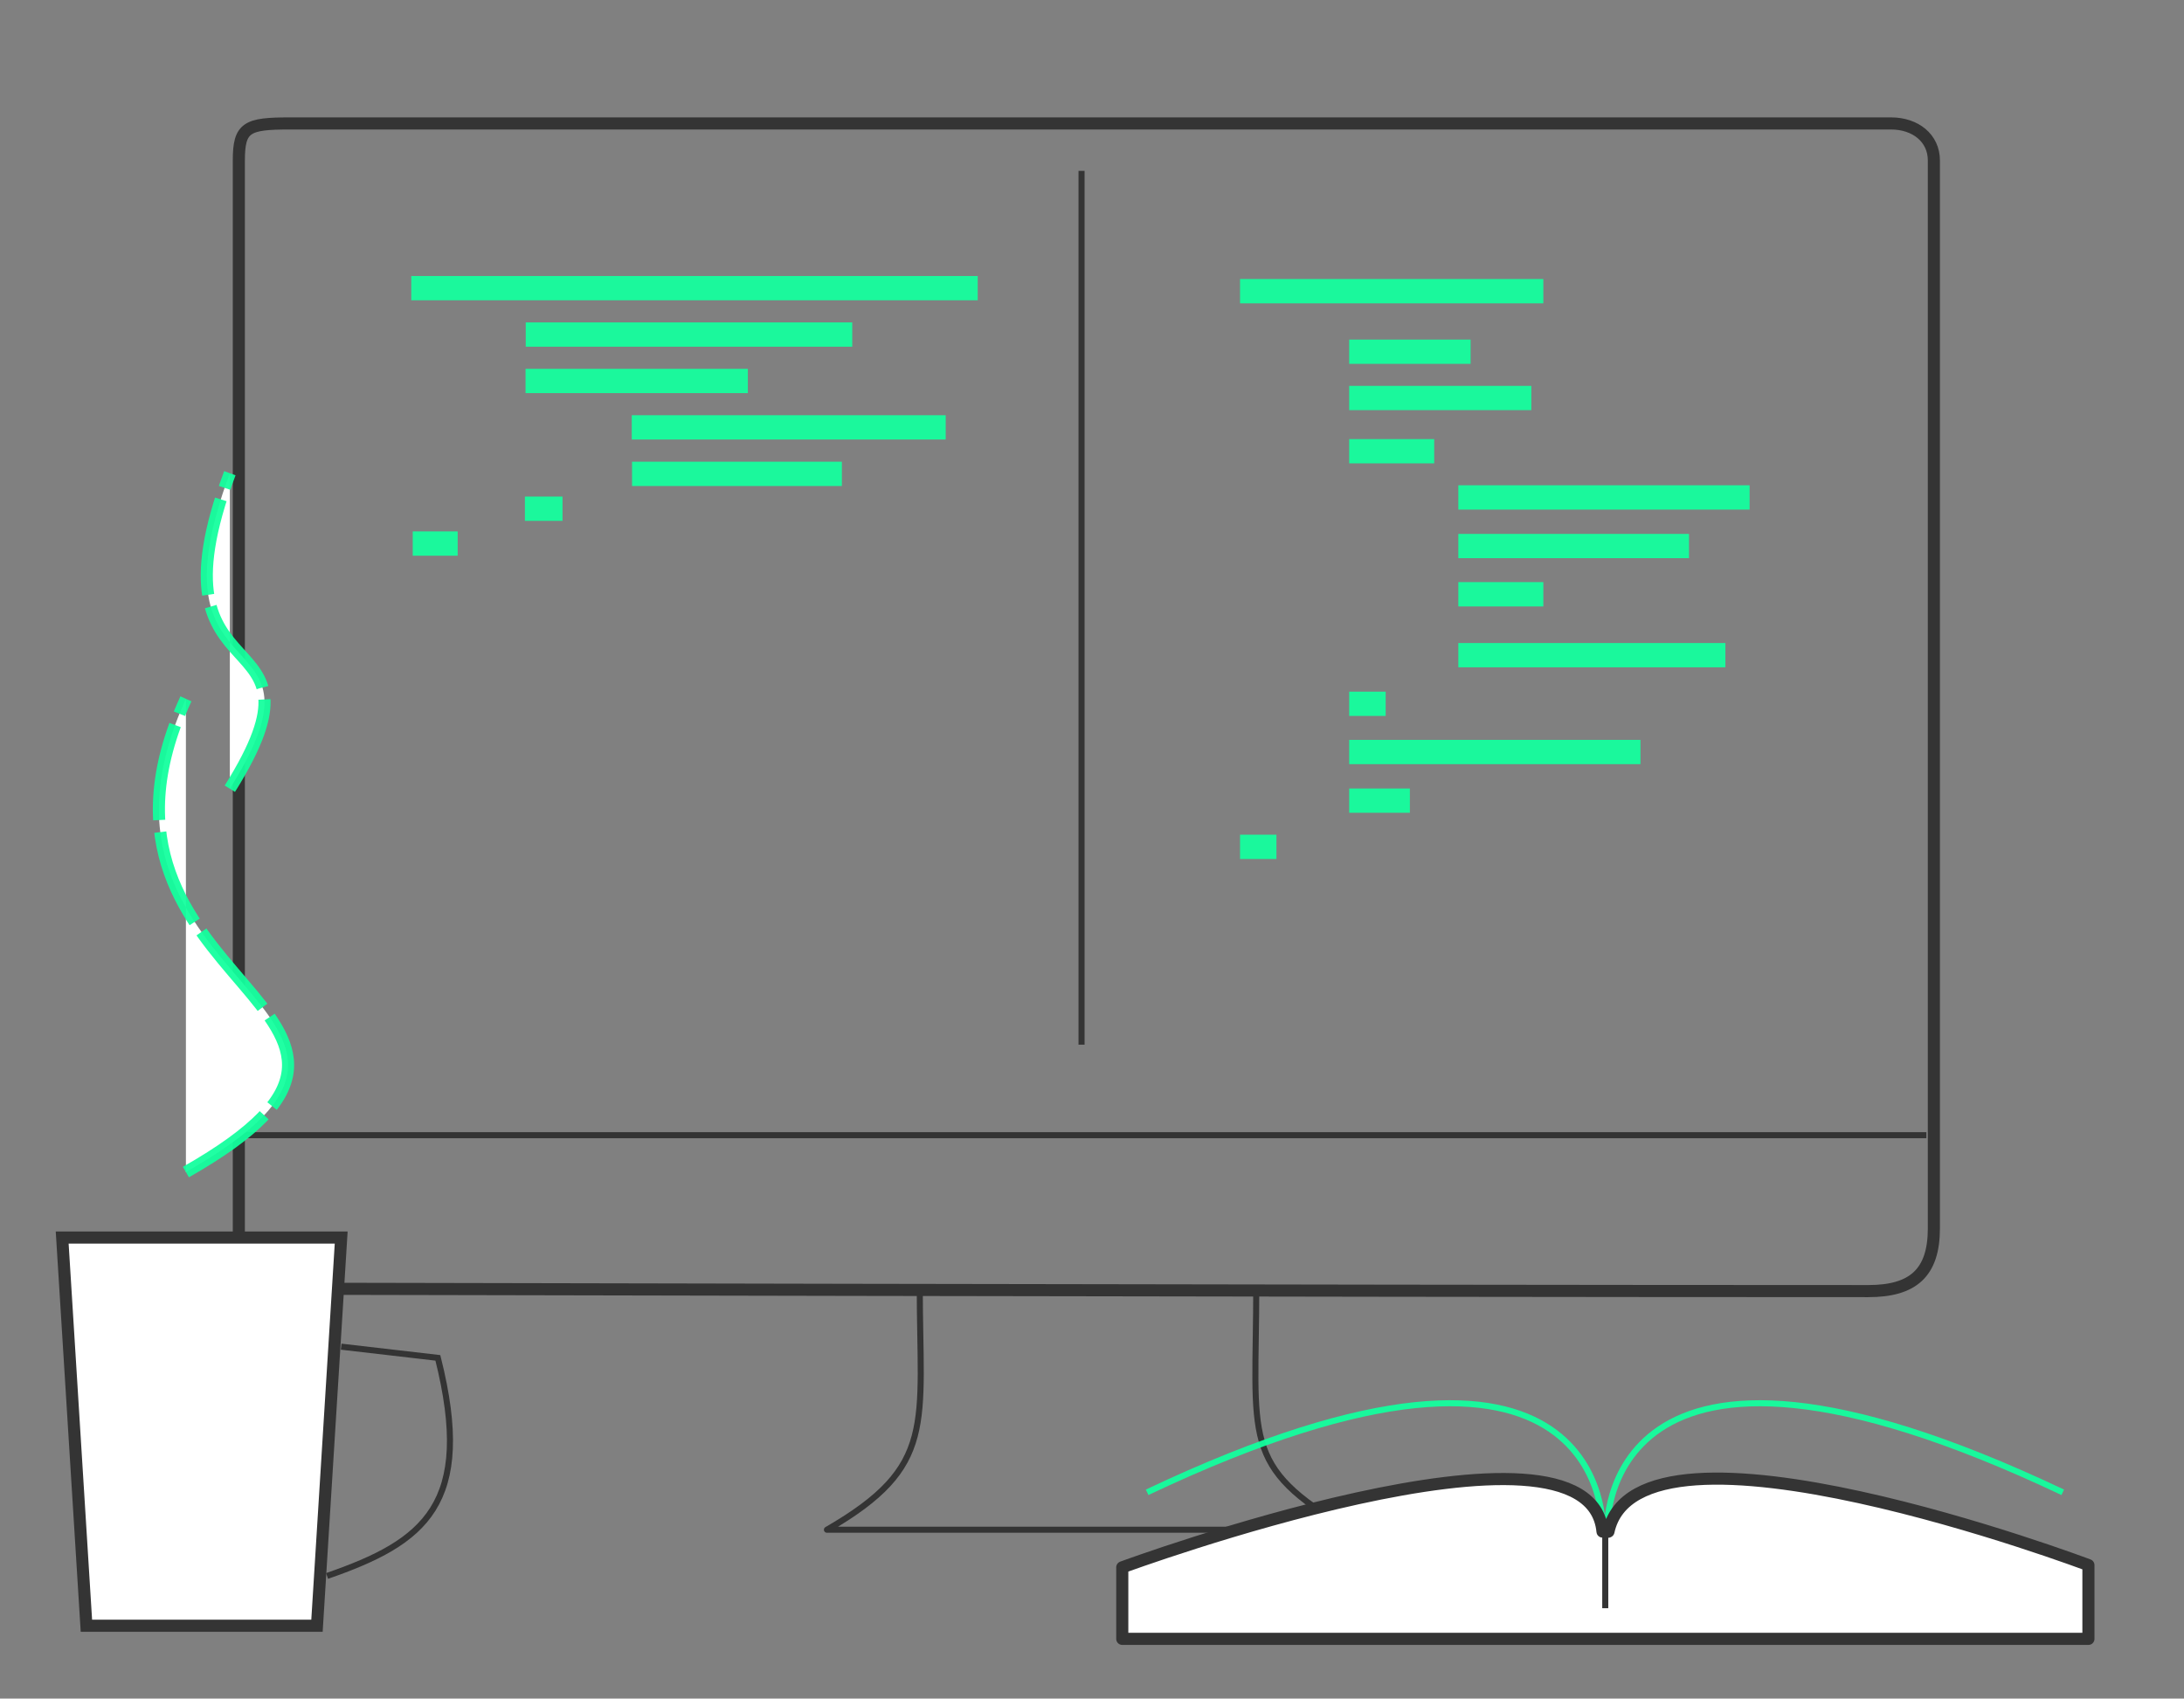 <svg xmlns="http://www.w3.org/2000/svg" viewBox="0 0 238.12 185.21">
  <rect x="0" y="0" width="238.12" height="185.21" fill="#808080" stroke="none"/>
  <g stroke-width=".94" stroke-miterlimit="4.04" fill="none">
    <path d="M44.84 31.42h61.76m-49.28 5.06h35.6M57.3 41.54h24.24M68.88 46.6h34.23m-34.2 5.07h22.88m-34.56 3.8h4.1M45 59.27h4.9" stroke="#15ff9d" stroke-width="2.65" stroke-opacity=".94"/>
    <path d="M31.6 13.46c-4.7 0-5.56.4-5.56 4.05v123s120.2.27 177.66.27c4.86 0 7.15-1.97 7.15-6.85V17.5c0-2.45-2.02-4.04-4.67-4.04z" stroke="#343434" stroke-width="1.32"/>
    <path d="M25.38 123.78h184.65" stroke="#343434" stroke-width=".66"/>
    <path d="M100.28 140.23c0 15.16 1.9 19.63-10.12 26.57h57.06c-12.06-6.96-10.25-9.9-10.25-26.57" stroke="#343434" stroke-width=".66" stroke-linejoin="round"/>
    <path d="M117.92 18.63v95.28" stroke="#343434" stroke-width=".66" stroke-linejoin="round" stroke-dashoffset="50"/>
  </g>
  <g stroke-width="1.32" stroke-miterlimit="4.04">
    <path d="M37.2 134.94H6.78l2.64 42.33h25.14z" fill="#fff" stroke="#343434"/>
    <path d="M37.2 146.84l10.54 1.22c4.02 15.98-1.46 20.1-12.08 23.78" fill="none" stroke="#343434" stroke-width=".66"/>
    <path d="M20.27 127.8c31.18-17.74-14.55-19.85 0-51.6" fill="#fff" stroke="#13ff9d" stroke-dasharray="10.58 1.32" stroke-opacity=".94"/>
  </g>
  <path d="M174.77 167s1.2-28.4-49.7-4.28" fill="none" stroke="#13ff9d" stroke-width=".66" stroke-linejoin="bevel" stroke-miterlimit="4.04" stroke-dashoffset="50" stroke-opacity=".94"/>
  <g stroke-width="1.32" stroke-miterlimit="4.04">
    <path d="M175.2 167s-1.2-28.4 49.7-4.28" fill="none" stroke="#13ff9d" stroke-width=".66" stroke-linejoin="bevel" stroke-dashoffset="50" stroke-opacity=".94"/>
    <path d="M227.7 170.66s-49.1-18.52-52.33-3.66c0 .07-.65 0-.65 0-1.42-14.86-52.36 3.9-52.36 3.9v7.8H227.7z" fill="#fff" stroke="#343434" stroke-linejoin="round" stroke-dashoffset="50"/>
    <path d="M175.02 167v8.36" fill="none" stroke="#343434" stroke-width=".66" stroke-linejoin="round" stroke-dashoffset="50"/>
    <path d="M25.06 86c12.1-19.32-9.56-8.85 0-34.4" fill="#fff" stroke="#14ff9d" stroke-linejoin="bevel" stroke-dasharray="10.58 1.32" stroke-opacity=".94"/>
  </g>
  <path d="M135.2 31.75h33.07m-21.17 6.6h13.24M147.1 43.4h19.86m-19.86 5.8h9.27m2.63 5.04h31.76M159 59.54h25.15M159 64.8h9.27M159 71.44h29.12m-41.02 5.3h3.98M147.1 82h31.76m-31.76 5.3h6.62m-18.52 5.04h3.97" fill="#fff" stroke="#14ff9d" stroke-width="2.65" stroke-linejoin="round" stroke-miterlimit="4.04" stroke-dashoffset="100" stroke-opacity=".94"/>
</svg>
